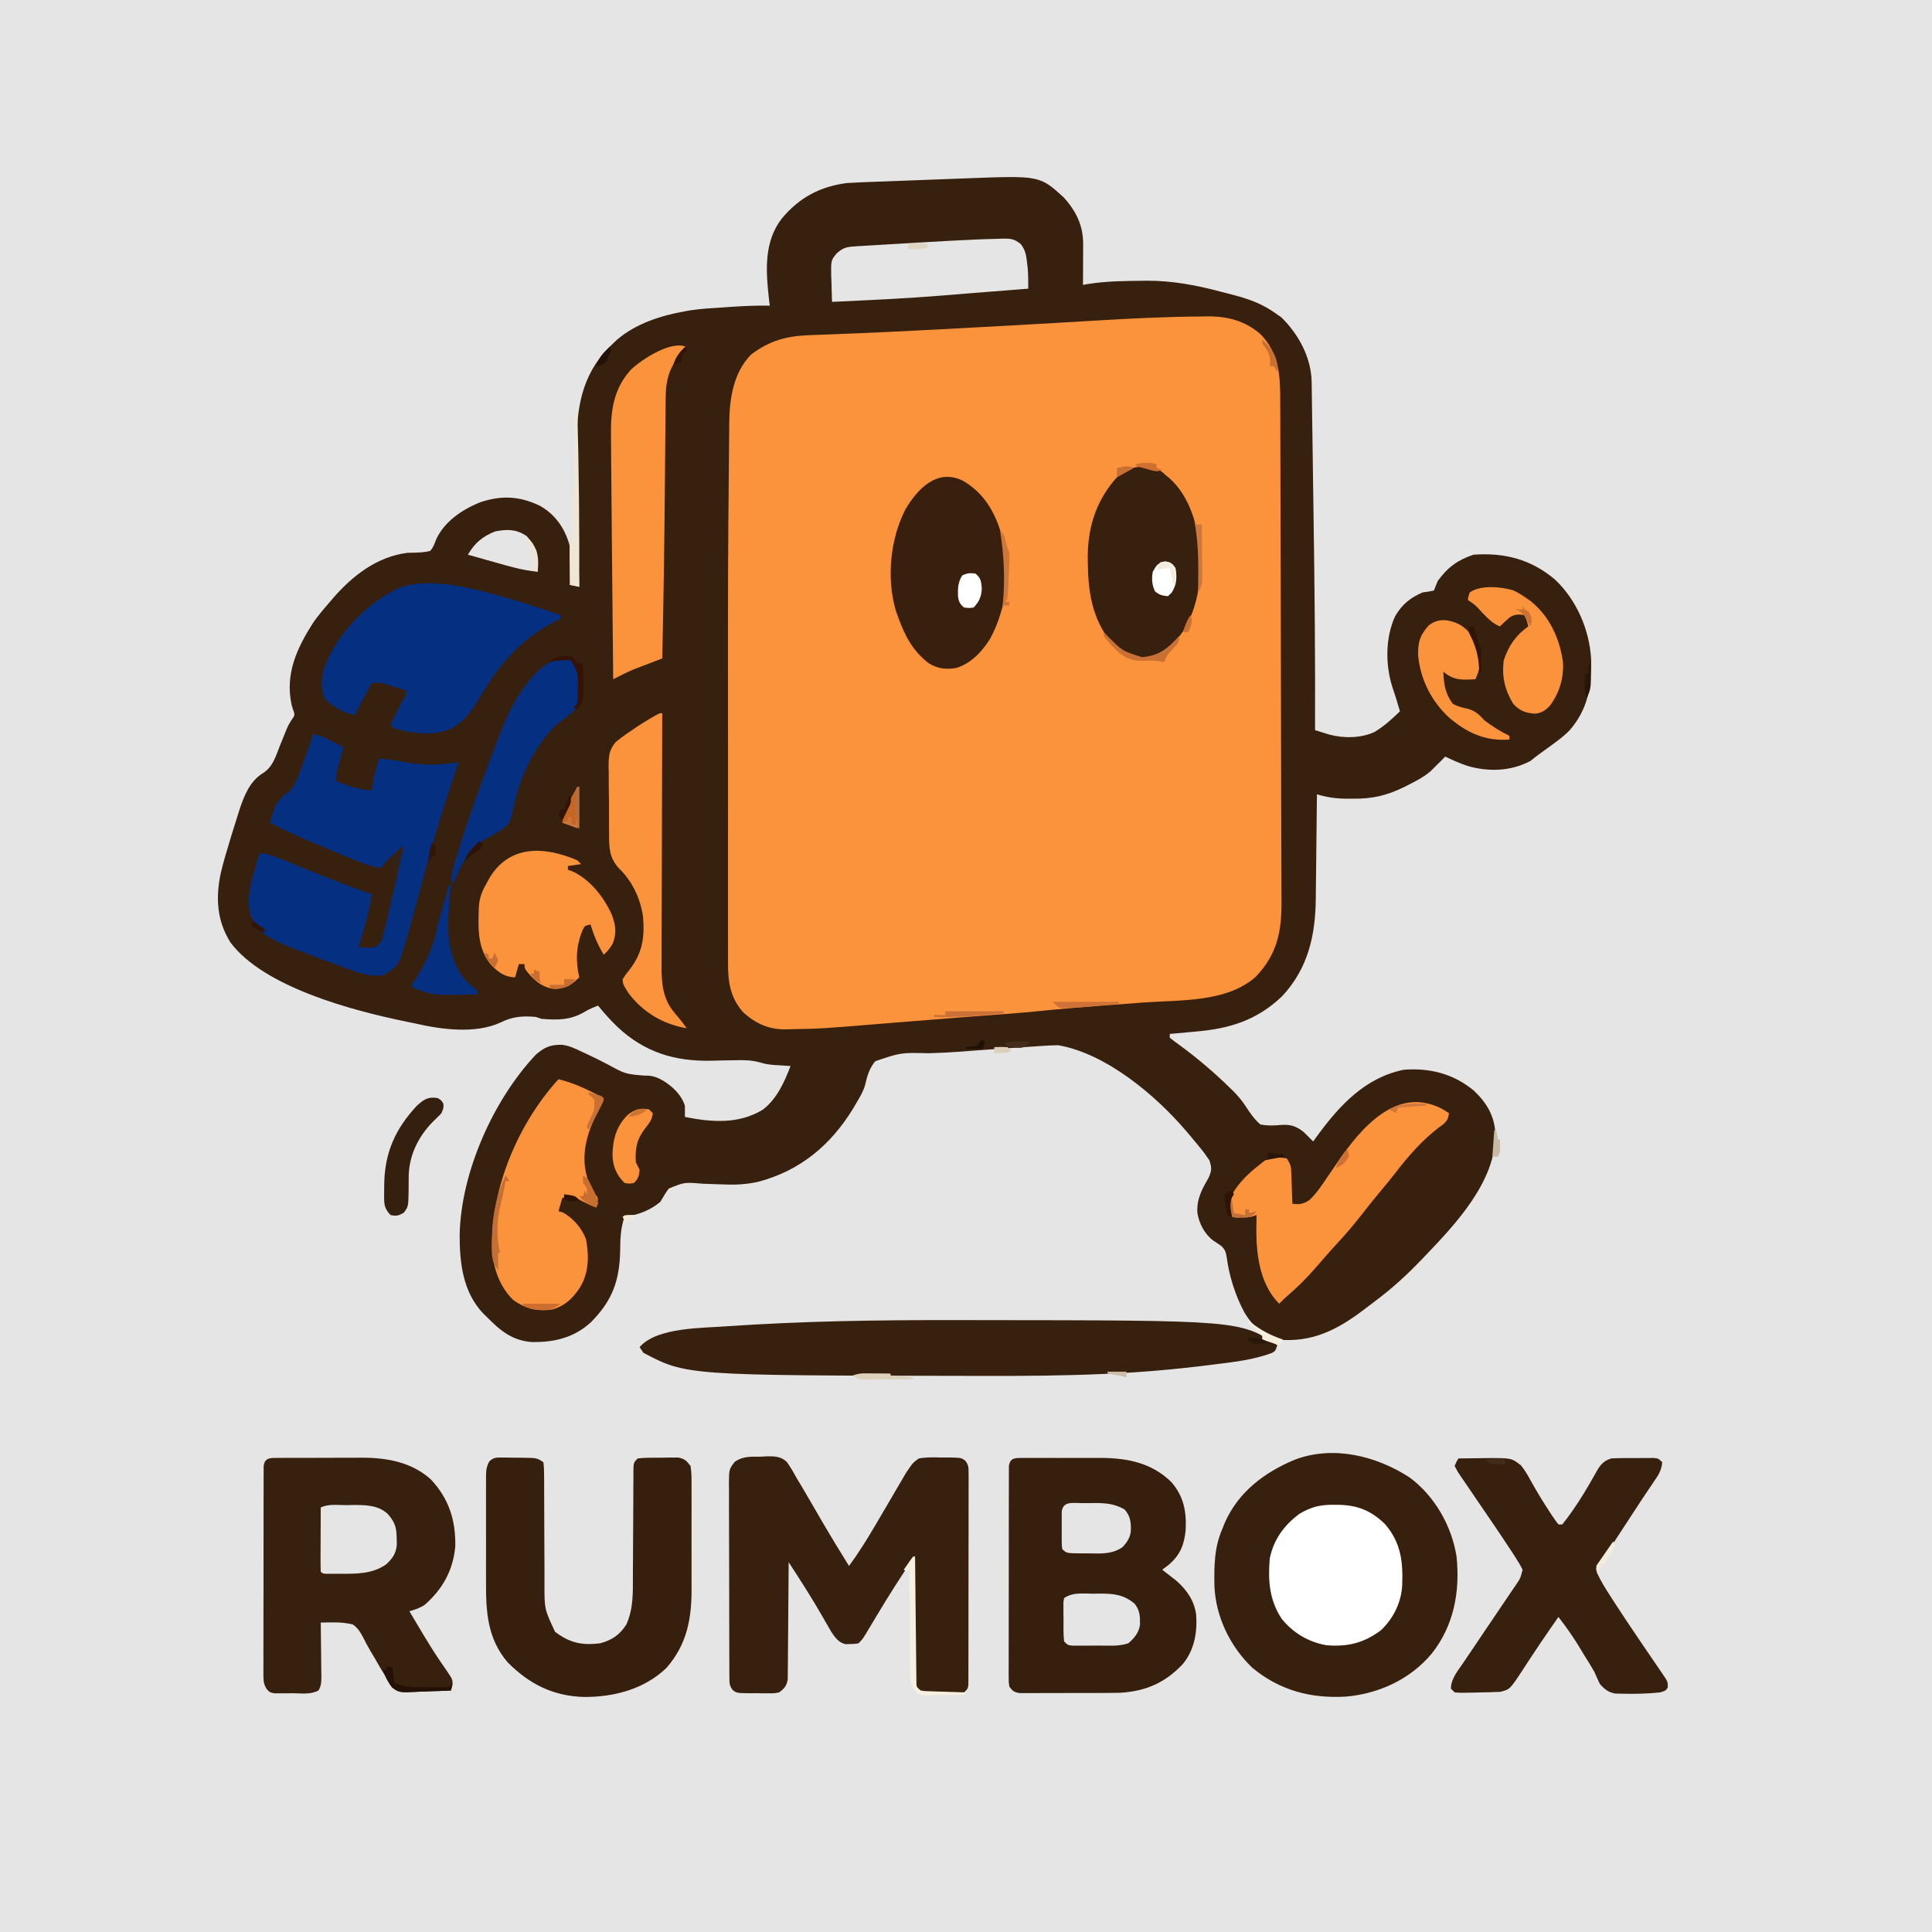 <svg width="1024" height="1024" viewBox="0 0 1024 1024" fill="none" xmlns="http://www.w3.org/2000/svg">
<rect x="0" y="0" width="1024" height="1024" fill="#333333" stroke="none"/>
<g clip-path="url(#clip0_3535_1640)">
<path d="M0 0C337.92 0 675.84 0 1024 0C1024 337.92 1024 675.84 1024 1024C686.08 1024 348.16 1024 0 1024C0 686.08 0 348.16 0 0Z" fill="#E5E5E5"/>
<path d="M563.785 104.628C570.446 111.971 574.143 119.619 574.098 129.515C574.094 130.766 574.091 132.016 574.088 133.304C574.08 134.606 574.071 135.908 574.063 137.25C574.058 138.567 574.054 139.884 574.049 141.242C574.037 144.494 574.021 147.747 574 151C574.914 150.841 575.829 150.683 576.771 150.519C586.357 148.976 596.303 148.907 606 148.812C606.649 148.799 607.299 148.786 607.968 148.773C621.345 148.749 634.398 151.198 647.26 154.666C649.457 155.255 651.66 155.813 653.865 156.371C661.99 158.488 669.093 161.079 676 166C677.052 166.742 678.104 167.485 679.188 168.25C688.261 177.121 695.01 189.557 695.196 202.414C695.214 203.516 695.233 204.617 695.251 205.752C695.267 206.957 695.282 208.162 695.297 209.404C695.317 210.678 695.336 211.953 695.357 213.266C695.411 216.775 695.459 220.284 695.505 223.794C695.556 227.519 695.611 231.244 695.665 234.969C695.757 241.275 695.845 247.581 695.93 253.887C696.016 260.253 696.106 266.619 696.201 272.985C696.763 310.992 697.16 348.987 697 387C698.579 387.494 700.16 387.983 701.742 388.47C702.623 388.743 703.503 389.016 704.41 389.297C712.044 391.367 721.214 391.335 728.438 388C733.504 385.014 737.8 381.088 742 377C740.05 370.37 740.05 370.37 737.875 363.812C734.208 352.025 734.292 337.653 739.516 326.48C743.273 320.202 747.359 316.9 754 314C755.134 313.835 756.269 313.67 757.438 313.5C758.283 313.335 759.129 313.17 760 313C760.689 311.342 761.352 309.673 762 308C767.218 300.737 772.54 296.82 781 294C797.37 292.83 811.408 296.396 824.125 307.125C835.587 317.893 842.546 333.856 843.336 349.578C843.613 363.895 841.643 375.801 832 387C829.819 389.244 827.511 391.135 825 393C824.117 393.66 823.234 394.32 822.324 395C820.411 396.408 818.485 397.8 816.547 399.175C814.712 400.489 812.931 401.879 811.188 403.312C800.705 408.861 788.904 409.184 777.766 405.933C773.71 404.564 769.846 402.87 766 401C765.319 401.701 764.639 402.402 763.938 403.125C762.959 404.084 761.98 405.042 761 406C760.072 406.928 759.144 407.856 758.188 408.812C754.511 411.931 750.409 414.032 746.125 416.187C745.465 416.52 744.806 416.853 744.126 417.196C734.883 421.702 727.21 423.472 716.875 423.312C715.83 423.315 714.784 423.318 713.707 423.322C708.044 423.282 703.459 422.615 698 421C697.992 421.84 697.984 422.68 697.976 423.545C697.897 431.503 697.81 439.461 697.713 447.419C697.663 451.509 697.616 455.599 697.578 459.69C697.541 463.645 697.495 467.6 697.442 471.555C697.424 473.056 697.408 474.557 697.397 476.058C697.238 495.718 693.319 513.39 679.438 528.125C666.145 540.799 651.722 545.214 633.75 546.75C632.407 546.875 631.065 547.001 629.723 547.128C626.483 547.431 623.242 547.722 620 548C620 548.66 620 549.32 620 550C621.659 551.354 623.381 552.631 625.125 553.875C634.731 560.887 643.756 568.611 652.25 576.937C652.992 577.662 652.992 577.662 653.749 578.402C656.306 580.991 658.468 583.583 660.441 586.644C662.748 590.189 664.813 593.172 668 596C672.029 596.74 675.429 596.58 679.5 596.21C684.25 595.924 687.32 597.067 691 600C692.687 601.645 694.357 603.309 696 605C697.16 603.406 697.16 603.406 698.344 601.781C710.092 585.775 723.595 571.158 744 567C757.891 565.912 770.373 569.136 781.125 578C787.999 584.523 792.109 591.359 792.606 600.987C792.84 626.236 771.553 648.753 755 666C754.198 666.843 754.198 666.843 753.379 667.703C745.693 675.742 737.731 683.011 728.806 689.651C726.926 691.055 725.067 692.483 723.207 693.914C708.89 704.814 695.492 711.752 677 710C668.926 707.684 664.003 702.884 659.703 695.89C654.839 686.942 651.497 676.453 650.188 666.375C649.697 663.543 649.367 662.353 647.281 660.343C645.888 659.366 644.474 658.419 643.039 657.503C638.486 654.145 635.612 648.538 634.656 643.011C634.158 635.592 636.944 630.538 640.566 624.296C642.249 620.427 642.352 618.966 641 615C639.444 612.628 637.924 610.541 636.125 608.375C635.384 607.462 635.384 607.462 634.628 606.531C633.103 604.672 631.557 602.832 630 601C629.548 600.465 629.095 599.93 628.629 599.378C612.355 580.351 586.355 558.494 561 554C558.266 554.025 555.622 554.126 552.902 554.328C552.121 554.378 551.339 554.429 550.534 554.482C548.869 554.591 547.205 554.704 545.541 554.821C543.046 554.996 540.551 555.16 538.055 555.32C530.992 555.778 523.931 556.262 516.874 556.8C514.972 556.943 513.07 557.087 511.168 557.23C509.76 557.336 509.76 557.336 508.324 557.445C502.998 557.831 497.687 558.101 492.349 558.238C477.427 557.871 477.427 557.871 463.922 562.473C460.806 566.15 459.633 570.242 458.572 574.872C457.651 578.298 455.941 581.164 454.125 584.187C453.139 585.883 453.139 585.883 452.133 587.613C440.164 607.097 424.052 620.526 401.703 626.421C395.694 627.707 390.029 628.07 383.906 627.781C382.366 627.734 380.826 627.69 379.285 627.648C376.887 627.58 374.493 627.499 372.097 627.375C362.793 626.586 362.793 626.586 354.519 629.918C352.798 632.2 351.405 634.515 350 637C344.304 641.728 338.227 643.834 331 645C328.793 651.242 328.765 657.048 328.688 663.625C328.237 679.222 324.372 689.525 313.211 700.808C304.201 709.057 293.75 711.525 281.719 711.3C271.339 710.461 265.137 705.224 258 698C257.423 697.444 256.845 696.888 256.25 696.316C245.258 684.837 243.588 669.324 243.633 654.241C244.369 621.298 261.426 582.956 284 559C288.544 555.056 291.685 553.66 297.797 553.75C301.702 554.193 304.987 555.813 308.5 557.5C309.275 557.855 310.051 558.21 310.85 558.576C314.751 560.382 318.584 562.285 322.375 564.312C331.557 569.285 331.557 569.285 341.836 570.109C347.606 569.817 352.009 572.769 356.313 576.312C359.459 579.254 361.589 581.855 363 586C363.039 587.999 363.044 590 363 592C377.143 594.808 391.411 595.961 404.25 588.187C411.656 582.609 415.793 573.499 419 565C418.154 564.951 417.309 564.902 416.438 564.851C414.736 564.739 414.736 564.739 413 564.625C411.886 564.555 410.773 564.485 409.625 564.414C406 564 406 564 402.3 562.977C397.985 561.876 394.011 561.806 389.582 561.945C387.981 561.97 386.38 561.995 384.779 562.019C382.302 562.068 379.826 562.124 377.349 562.191C357.761 562.688 341.566 557.798 327.053 544.072C323.458 540.565 320.136 536.919 317 533C314.485 533.944 312.159 534.904 309.852 536.289C302.428 540.743 295.424 540.714 287 540C286.01 539.67 285.02 539.34 284 539C276.931 538.352 271.575 538.798 265.242 541.976C251.788 548.117 233.916 545.633 219.971 542.444C218.033 542.007 216.085 541.616 214.137 541.226C186.628 535.538 139.743 523.166 122.129 499.484C114.887 487.883 114.221 475.725 117.063 462.55C118.495 456.636 120.213 450.815 122 445C122.321 443.937 122.642 442.874 122.973 441.779C123.957 438.552 124.971 435.337 126 432.125C126.461 430.655 126.461 430.655 126.932 429.155C129.447 421.595 132.467 413.93 139.547 409.656C144.619 406.397 146.131 400.906 148.25 395.5C149.086 393.446 149.924 391.394 150.766 389.343C151.304 387.985 151.304 387.985 151.853 386.599C153 384 153 384 154.69 381.373C156.382 378.941 156.382 378.941 155.188 375.687C154.983 375.006 154.778 374.326 154.566 373.625C151.006 357.123 157.33 343.633 166 330C168.489 326.493 171.169 323.235 174 320C174.846 319.01 175.691 318.02 176.563 317C186.976 305.04 199.799 295.058 216 293C217.018 292.981 218.037 292.963 219.086 292.945C222.195 292.877 224.98 292.752 228 292C229.593 290.224 230.163 288.631 230.961 286.39C235.261 276.498 245.009 270.012 254.625 266.187C265.775 262.451 275.394 262.932 286 268C294.087 272.492 299.07 279.543 301.691 288.312C303.145 294.656 305.002 303.996 302 310C303.65 310.33 305.3 310.66 307 311C306.97 309.735 306.939 308.471 306.908 307.168C306.391 285.276 305.891 263.378 305.768 241.48C305.756 239.724 305.739 237.968 305.717 236.212C305.475 216.528 308.346 198.893 322.707 184.171C323.464 183.455 324.22 182.738 325 182C325.664 181.365 326.328 180.731 327.012 180.078C336.953 171.518 350.293 167.25 363 165C363.913 164.835 364.827 164.671 365.768 164.501C371.559 163.602 377.406 163.332 383.25 162.937C384.522 162.846 385.795 162.755 387.105 162.662C394.083 162.183 401.006 161.861 408 162C407.843 160.726 407.685 159.452 407.523 158.14C405.901 143.374 404.848 128.071 414.43 115.757C423.715 104.638 434.731 98.819 449 96.999C451.612 96.836 454.21 96.703 456.824 96.611C457.948 96.567 457.948 96.567 459.094 96.522C461.554 96.426 464.013 96.336 466.473 96.246C468.2 96.18 469.928 96.114 471.656 96.048C475.274 95.91 478.893 95.775 482.512 95.642C487.112 95.473 491.712 95.298 496.312 95.121C499.882 94.984 503.452 94.85 507.022 94.717C508.716 94.654 510.41 94.59 512.103 94.525C551.083 93.038 551.083 93.038 563.785 104.628Z" fill="#38200E"/>
<path d="M637 167.751C638.039 167.73 639.078 167.71 640.148 167.688C650.809 167.635 659.766 170.032 668 177.001C678.387 187.758 678.588 199.852 678.546 213.925C678.555 215.843 678.565 217.761 678.577 219.679C678.605 224.892 678.608 230.106 678.607 235.32C678.611 240.875 678.636 246.43 678.659 251.985C678.7 262.6 678.72 273.215 678.733 283.83C678.749 295.556 678.787 307.281 678.828 319.007C678.902 340.691 678.946 362.375 678.971 384.059C678.985 396.214 679.01 408.37 679.052 420.525C679.08 428.868 679.103 437.212 679.12 445.555C679.13 450.387 679.143 455.219 679.165 460.051C679.185 464.489 679.196 468.927 679.2 473.365C679.203 474.972 679.209 476.579 679.219 478.186C679.315 493.959 676.789 505.977 665.562 517.739C650.085 531.4 625.585 529.948 606.143 531.346C600.373 531.764 594.604 532.204 588.836 532.641C586.721 532.801 584.606 532.959 582.49 533.118C571.48 533.947 560.487 534.895 549.502 536.013C540.886 536.877 532.261 537.512 523.625 538.139C514.309 538.819 504.997 539.556 495.687 540.309C490.666 540.714 485.644 541.113 480.623 541.512C476.349 541.852 472.076 542.196 467.803 542.547C434.958 545.244 434.958 545.244 419.191 545.493C418.185 545.524 417.178 545.555 416.141 545.587C407.389 545.597 400.633 542.564 394.125 536.751C387.402 529.504 385.847 520.987 385.873 511.44C385.871 510.566 385.87 509.693 385.868 508.792C385.864 505.854 385.867 502.916 385.871 499.978C385.869 497.871 385.867 495.764 385.865 493.657C385.861 487.902 385.862 482.147 385.866 476.392C385.868 470.291 385.866 464.191 385.864 458.09C385.862 447.763 385.865 437.436 385.87 427.109C385.874 416.673 385.875 406.237 385.87 395.801C385.825 297.47 385.825 297.47 386.272 251.541C386.305 248.135 386.332 244.729 386.353 241.322C386.378 237.431 386.417 233.54 386.468 229.648C386.492 227.612 386.502 225.576 386.511 223.539C386.711 210.897 388.822 197.427 398 188.001C408.076 180.316 417.237 178.013 429.766 177.606C431.585 177.54 433.404 177.473 435.224 177.405C436.199 177.371 437.173 177.336 438.178 177.3C461.236 176.464 484.273 175.304 507.312 174.063C508.116 174.02 508.92 173.977 509.748 173.933C526.651 173.024 543.554 172.094 560.453 171.11C561.633 171.042 562.813 170.973 564.028 170.902C569.365 170.591 574.702 170.275 580.038 169.952C598.999 168.817 618.002 167.851 637 167.751Z" fill="#FB923C"/>
<path d="M747 783C760.294 792.742 769.455 808.747 772 825C773.914 843.567 770.618 861.679 758.77 876.542C747.464 890.011 731.013 897.645 713.575 899.218C694.963 900.365 678.343 896.053 663.75 883.937C651.977 872.701 644.323 856.838 643.664 840.547C643.495 829.676 643.569 820.083 648 810C648.601 808.503 648.601 808.503 649.215 806.976C656.423 790.721 670.077 780.463 686.103 773.723C706.49 765.951 729.277 771.55 747 783Z" fill="#38200E"/>
<path d="M542.209 772.742C543.298 772.735 544.386 772.729 545.508 772.723C546.691 772.727 547.875 772.731 549.094 772.735C550.918 772.732 550.918 772.732 552.78 772.729C555.362 772.728 557.945 772.731 560.527 772.74C564.456 772.75 568.384 772.74 572.312 772.727C574.823 772.728 577.333 772.731 579.844 772.735C581.594 772.729 581.594 772.729 583.38 772.723C597.635 772.803 610.276 775.267 620.793 785.469C627.471 793.128 628.944 801.271 628.41 811.188C627.579 818.913 625.586 823.921 619.75 829.126C618.515 830.103 617.27 831.069 616 832.001C616.675 832.52 617.351 833.04 618.047 833.575C618.939 834.272 619.831 834.97 620.75 835.688C621.632 836.373 622.513 837.057 623.422 837.762C629.005 842.609 633.112 848.537 634 856.001C634.66 865.406 632.928 874.858 626.723 882.192C617.457 891.919 607.314 896.359 593.848 897.197C590.305 897.28 586.767 897.304 583.223 897.301C581.934 897.306 580.646 897.31 579.319 897.314C576.613 897.322 573.908 897.322 571.203 897.316C567.737 897.31 564.272 897.327 560.806 897.351C557.487 897.369 554.167 897.365 550.848 897.364C548.982 897.378 548.982 897.378 547.079 897.392C545.356 897.382 545.356 897.382 543.598 897.373C542.587 897.373 541.575 897.374 540.533 897.375C537.514 896.929 536.831 896.389 535 894.001C534.625 891.779 534.625 891.779 534.626 889.136C534.619 888.133 534.612 887.131 534.604 886.098C534.612 884.999 534.62 883.9 534.628 882.768C534.624 881.61 534.62 880.452 534.617 879.259C534.608 875.421 534.622 871.584 534.637 867.747C534.637 865.088 534.637 862.429 534.635 859.77C534.634 854.194 534.645 848.618 534.664 843.042C534.685 836.591 534.688 830.139 534.682 823.688C534.677 817.486 534.682 811.285 534.693 805.083C534.697 802.442 534.698 799.8 534.697 797.159C534.696 793.474 534.709 789.789 534.725 786.104C534.723 785.003 534.72 783.902 534.718 782.768C534.725 781.768 534.732 780.769 534.739 779.739C534.742 778.431 534.742 778.431 534.745 777.097C535.307 772.471 538.299 772.748 542.209 772.742Z" fill="#371F0E"/>
<path d="M403.375 772.062C404.899 771.97 404.899 771.97 406.453 771.876C410.699 771.835 413.755 771.876 416.996 774.8C418.896 777.44 420.448 780.14 422 782.999C422.989 784.65 423.979 786.3 424.973 787.947C426.397 790.324 427.782 792.723 429.167 795.124C431.012 798.321 432.872 801.509 434.73 804.699C435.096 805.326 435.461 805.953 435.837 806.6C440.431 814.477 445.196 822.249 450 829.999C455.033 823.082 459.538 815.944 463.853 808.56C464.897 806.775 465.946 804.993 466.997 803.212C469.967 798.177 472.923 793.134 475.863 788.081C476.638 786.762 477.413 785.443 478.187 784.124C478.82 783.034 479.453 781.943 480.105 780.82C483.826 775.282 483.826 775.282 487 772.999C490.892 772.321 494.685 772.392 498.625 772.499C500.199 772.495 500.199 772.495 501.805 772.492C509.455 772.59 509.455 772.59 511.625 774.222C513.431 776.557 513.375 777.928 513.374 780.864C513.381 781.867 513.388 782.869 513.395 783.902C513.388 785.001 513.38 786.1 513.372 787.232C513.376 788.39 513.38 789.548 513.383 790.741C513.391 794.578 513.378 798.416 513.363 802.253C513.363 804.912 513.363 807.571 513.365 810.23C513.366 815.806 513.355 821.382 513.336 826.958C513.315 833.409 513.311 839.86 513.318 846.312C513.323 852.513 513.318 858.715 513.306 864.917C513.303 867.558 513.301 870.2 513.303 872.841C513.303 876.526 513.291 880.211 513.275 883.896C513.277 884.997 513.28 886.098 513.282 887.232C513.275 888.232 513.268 889.231 513.261 890.261C513.258 891.569 513.258 891.569 513.254 892.903C513 894.999 513 894.999 511 896.999C507.206 897.454 503.38 897.323 499.562 897.312C498.5 897.328 497.437 897.344 496.342 897.361C494.813 897.362 494.813 897.362 493.254 897.363C492.319 897.366 491.384 897.369 490.42 897.372C488 896.999 488 896.999 486.376 895.887C484.341 893.095 484.599 890.846 484.568 887.417C484.552 886.421 484.552 886.421 484.537 885.405C484.506 883.214 484.497 881.023 484.488 878.831C484.471 877.311 484.453 875.791 484.434 874.271C484.386 870.271 484.356 866.271 484.33 862.271C484.301 858.189 484.254 854.107 484.209 850.025C484.123 842.016 484.055 834.008 484 825.999C477.375 835.774 471.056 845.676 465 855.812C463.877 857.689 462.753 859.565 461.625 861.439C460.624 863.105 459.626 864.772 458.629 866.44C457 868.999 457 868.999 455 870.999C452.976 871.335 452.976 871.335 450.625 871.374C449.854 871.403 449.083 871.431 448.289 871.46C444.5 870.697 442.612 867.915 440.527 864.795C440.073 864.003 439.62 863.21 439.152 862.394C438.366 861.039 438.366 861.039 437.564 859.658C437.027 858.718 436.491 857.779 435.937 856.812C430.297 846.979 424.206 837.481 418 827.999C417.996 828.805 417.993 829.61 417.989 830.44C417.951 838.033 417.894 845.625 417.816 853.217C417.777 857.12 417.744 861.023 417.729 864.927C417.714 868.694 417.679 872.461 417.632 876.228C417.617 877.665 417.609 879.102 417.608 880.539C417.606 882.552 417.576 884.565 417.546 886.578C417.537 887.724 417.528 888.87 417.519 890.051C416.89 893.626 415.847 894.814 413 896.999C410.482 897.501 410.482 897.501 407.684 897.495C406.672 897.496 405.661 897.497 404.619 897.497C403.569 897.477 402.519 897.457 401.437 897.437C400.384 897.444 399.33 897.451 398.244 897.458C390.522 897.394 390.522 897.394 388.375 895.77C386.591 893.474 386.618 892.159 386.605 889.268C386.594 888.295 386.583 887.323 386.571 886.32C386.574 885.254 386.577 884.188 386.58 883.09C386.572 881.966 386.563 880.842 386.554 879.684C386.531 875.958 386.53 872.233 386.531 868.507C386.524 865.923 386.516 863.338 386.508 860.754C386.495 855.331 386.493 849.909 386.499 844.487C386.506 838.223 386.483 831.96 386.446 825.696C386.411 819.667 386.405 813.639 386.409 807.61C386.407 805.046 386.397 802.483 386.38 799.919C386.357 796.335 386.367 792.752 386.385 789.168C386.371 788.106 386.358 787.044 386.344 785.95C386.427 778.759 386.427 778.759 389.378 774.847C393.836 771.706 398.073 772.079 403.375 772.062Z" fill="#38200E"/>
<path d="M147.636 772.726C149.41 772.712 149.41 772.712 151.219 772.697C152.506 772.698 153.792 772.699 155.117 772.7C156.453 772.696 157.789 772.692 159.125 772.687C161.935 772.679 164.744 772.68 167.554 772.685C171.122 772.691 174.69 772.674 178.258 772.651C181.024 772.636 183.79 772.635 186.556 772.638C188.501 772.637 190.446 772.624 192.391 772.609C205.504 772.677 218.223 775.073 228.289 784.04C237.91 794.237 241.571 805.768 241.312 819.594C240.139 832.381 234.624 842.22 225.125 850.59C222.54 852.306 219.964 853.129 217 854.001C218.765 856.983 220.538 859.961 222.312 862.938C223.114 864.287 223.114 864.287 223.932 865.663C226.622 870.156 229.357 874.594 232.281 878.938C232.791 879.699 233.301 880.459 233.827 881.243C234.8 882.681 235.785 884.11 236.784 885.53C240.083 890.412 240.083 890.412 239.618 893.72C239.414 894.472 239.21 895.225 239 896.001C234.98 896.199 230.963 896.344 226.939 896.44C225.573 896.48 224.208 896.535 222.843 896.604C211.599 897.162 211.599 897.162 207.905 894.479C206.307 892.399 205.154 890.353 204 888.001C203.163 886.614 202.321 885.231 201.473 883.852C200.667 882.444 199.864 881.035 199.062 879.626C198.181 878.138 197.298 876.651 196.414 875.165C194.961 872.704 193.652 870.286 192.398 867.712C190.801 864.748 189.735 862.985 187 861.001C181.408 859.58 175.72 859.876 170 860.001C170.016 861.015 170.031 862.029 170.048 863.074C170.102 866.837 170.136 870.599 170.165 874.362C170.18 875.991 170.2 877.619 170.226 879.248C170.263 881.589 170.28 883.929 170.293 886.27C170.308 886.998 170.324 887.727 170.34 888.477C170.341 891.331 170.316 893.476 168.822 895.957C164.749 898.291 159.56 897.467 155 897.438C153.894 897.458 152.788 897.478 151.648 897.499C150.059 897.498 150.059 897.498 148.437 897.497C147.467 897.499 146.496 897.5 145.496 897.502C143 897.001 143 897.001 141.367 895.278C139.77 892.618 139.625 891.136 139.626 888.053C139.619 887.058 139.612 886.062 139.604 885.037C139.612 883.951 139.62 882.865 139.628 881.746C139.624 880.598 139.62 879.45 139.617 878.266C139.608 874.467 139.622 870.667 139.637 866.868C139.637 864.233 139.637 861.598 139.635 858.963C139.634 853.439 139.645 847.917 139.664 842.394C139.685 836.004 139.688 829.615 139.682 823.226C139.677 817.081 139.682 810.937 139.693 804.792C139.697 802.176 139.698 799.559 139.697 796.943C139.696 793.294 139.709 789.645 139.725 785.996C139.723 784.906 139.72 783.816 139.718 782.693C139.728 781.209 139.728 781.209 139.739 779.694C139.741 778.831 139.743 777.968 139.745 777.078C140.332 772.293 143.638 772.744 147.636 772.726Z" fill="#38200E"/>
<path d="M266.437 772.539C267.497 772.542 268.557 772.546 269.648 772.55C270.754 772.575 271.86 772.599 273 772.625C274.106 772.626 275.212 772.627 276.351 772.628C284.578 772.718 284.578 772.718 288 775C288.301 777.46 288.406 779.673 288.385 782.136C288.39 782.871 288.395 783.607 288.401 784.364C288.411 785.965 288.414 787.565 288.411 789.165C288.406 791.706 288.42 794.245 288.439 796.786C288.476 802.19 288.489 807.595 288.5 813C288.512 819.237 288.534 825.474 288.58 831.711C288.593 834.2 288.589 836.689 288.584 839.178C288.536 852.807 288.536 852.807 294.187 864.875C301.902 870.703 308.237 872.171 318 871C324.309 869.35 328.431 866.563 332 861C335.85 852.356 335.441 843.619 335.441 834.347C335.453 832.638 335.466 830.93 335.481 829.221C335.517 824.749 335.538 820.276 335.553 815.804C335.578 808.621 335.617 801.439 335.675 794.257C335.691 791.75 335.695 789.242 335.698 786.735C335.708 785.207 335.718 783.68 335.729 782.152C335.726 781.453 335.724 780.755 335.721 780.035C335.772 775.227 335.772 775.227 338 773C341.938 772.516 345.91 772.629 349.875 772.625C350.977 772.6 352.079 772.576 353.215 772.55C354.276 772.546 355.337 772.543 356.43 772.539C357.401 772.53 358.373 772.522 359.374 772.514C362.872 773.161 363.848 774.178 366 777C366.395 779.697 366.548 781.987 366.517 784.683C366.524 785.453 366.531 786.222 366.539 787.015C366.556 789.561 366.545 792.106 366.531 794.652C366.534 796.431 366.538 798.21 366.543 799.989C366.549 803.724 366.54 807.459 366.521 811.194C366.499 815.948 366.512 820.702 366.536 825.456C366.55 829.136 366.545 832.815 366.535 836.495C366.533 838.246 366.536 839.996 366.545 841.746C366.612 857.812 364.202 871.453 353.262 883.992C341.501 895.325 325.415 899.503 309.561 899.424C293.09 898.963 280.498 892.596 269 881C258.34 868.416 257.537 854.363 257.601 838.566C257.599 836.798 257.597 835.029 257.593 833.261C257.588 829.577 257.595 825.894 257.609 822.21C257.626 817.49 257.616 812.77 257.598 808.05C257.587 804.409 257.591 800.767 257.598 797.125C257.6 795.384 257.598 793.643 257.591 791.902C257.583 789.475 257.595 787.049 257.612 784.623C257.606 783.906 257.6 783.19 257.593 782.452C257.633 779.366 257.849 777.27 259.368 774.553C261.692 772.341 263.269 772.512 266.437 772.539Z" fill="#371F0E"/>
<path d="M505.758 699.682C509.565 699.687 513.372 699.69 517.18 699.692C657.215 699.81 657.215 699.81 677 713C676 716 676 716 674.199 717.062C664.717 720.601 654.981 721.774 645 723C643.739 723.16 642.478 723.32 641.179 723.485C623.344 725.728 605.521 727.318 587.562 728.105C586.16 728.168 586.16 728.168 584.729 728.233C563.792 729.157 542.87 729.317 521.915 729.257C518.938 729.25 515.962 729.245 512.986 729.241C363.844 729.023 363.844 729.023 341 717C340.34 716.01 339.68 715.02 339 714C348.246 703.329 372.501 703.983 385.562 702.937C425.575 700.184 465.665 699.622 505.758 699.682Z" fill="#37200E"/>
<path d="M773 773.001C776.854 772.942 780.708 772.907 784.562 772.876C785.649 772.859 786.735 772.842 787.854 772.825C801.117 772.744 801.117 772.744 806.211 776.731C808.358 779.455 809.971 782.263 811.625 785.313C814.673 790.807 817.915 796.131 821.375 801.376C821.804 802.036 822.233 802.697 822.674 803.377C823.728 804.956 824.857 806.484 826 808.001C826.66 808.001 827.32 808.001 828 808.001C829.602 806.057 831.058 804.122 832.5 802.063C832.937 801.447 833.374 800.831 833.824 800.197C837.777 794.524 841.288 788.618 844.688 782.601C845.078 781.914 845.469 781.228 845.871 780.52C846.38 779.609 846.38 779.609 846.9 778.68C848.935 775.573 850.438 774.188 854 773.001C858.184 772.767 862.373 772.816 866.562 772.813C867.725 772.801 868.887 772.789 870.084 772.776C871.746 772.773 871.746 772.773 873.441 772.77C874.968 772.764 874.968 772.764 876.526 772.758C879 773.001 879 773.001 881 775.001C880.686 779.057 879.18 781.593 876.875 784.876C872.651 791.022 868.562 797.246 864.5 803.501C849.63 826.337 849.63 826.337 847.172 828.927C845.712 831.002 845.712 831.002 846.453 833.669C848.529 838.14 851.069 842.182 853.75 846.313C854.341 847.237 854.932 848.161 855.541 849.114C859.558 855.352 863.686 861.508 867.855 867.645C868.87 869.144 869.884 870.643 870.897 872.142C872.908 875.115 874.936 878.075 876.974 881.029C877.909 882.407 878.843 883.786 879.777 885.165C880.219 885.796 880.661 886.428 881.117 887.078C884.012 891.395 884.012 891.395 883.951 894.365C883 896.001 883 896.001 880 897.001C873.159 897.733 866.269 897.86 859.395 897.696C858.29 897.67 857.185 897.645 856.046 897.618C852.246 896.848 850.631 895.425 848 892.626C846.941 890.445 845.949 888.232 845 886.001C843.249 882.949 841.366 879.983 839.5 877.001C838.566 875.452 837.632 873.902 836.699 872.352C833.432 867.006 829.819 861.969 826 857.001C824.415 859.291 822.832 861.583 821.25 863.876C820.761 864.584 820.271 865.293 819.767 866.023C817.062 869.955 814.392 873.905 811.773 877.895C811.247 878.695 810.721 879.495 810.179 880.32C809.164 881.867 808.154 883.417 807.149 884.971C800.278 895.434 800.278 895.434 795.16 896.708C793.627 896.76 793.627 896.76 792.062 896.813C790.933 896.857 789.804 896.901 788.641 896.946C787.439 896.964 786.238 896.982 785 897.001C783.716 897.039 782.432 897.078 781.109 897.118C774.02 897.249 774.02 897.249 771 897.001C770.34 896.341 769.68 895.681 769 895.001C769.089 889.748 772.588 885.681 775.434 881.509C775.986 880.686 776.538 879.863 777.106 879.015C778.876 876.38 780.656 873.753 782.438 871.126C783.602 869.397 784.765 867.668 785.928 865.938C790.285 859.462 794.643 852.986 799.043 846.539C799.957 845.19 800.871 843.842 801.785 842.493C802.201 841.889 802.618 841.284 803.047 840.661C805.817 836.642 805.817 836.642 807 832.001C805.901 829.723 804.764 827.784 803.375 825.688C802.951 825.029 802.528 824.37 802.091 823.69C795.581 813.662 788.791 803.809 782.048 793.936C780.77 792.058 779.498 790.177 778.228 788.294C776.897 786.326 775.553 784.367 774.182 782.427C772.738 780.313 772.738 780.313 771 777.001C771.891 774.794 771.891 774.794 773 773.001Z" fill="#38200E"/>
<path d="M166 389C169.754 389.72 172.861 391.331 176.25 393.062C177.328 393.61 178.405 394.158 179.516 394.723C180.336 395.144 181.155 395.566 182 396C181.567 397.572 181.567 397.572 181.125 399.176C180.75 400.555 180.375 401.934 180 403.312C179.714 404.348 179.714 404.348 179.422 405.404C178.623 408.358 178 410.926 178 414C184.361 416.514 190.16 418.484 197 419C197.182 417.913 197.182 417.913 197.367 416.805C198.249 411.715 199.164 406.851 201 402C205.788 402.471 210.418 403.068 215.125 404.062C224.349 405.803 233.764 405.48 243 404C242.602 405.192 242.203 406.385 241.793 407.613C241.195 409.409 240.598 411.204 240 413C239.652 414.045 239.303 415.089 238.944 416.166C232.995 434.069 227.743 452.012 222.981 470.273C221.312 476.614 219.579 482.935 217.813 489.25C217.504 490.386 217.195 491.522 216.877 492.692C211.419 512.048 211.419 512.048 203 517C196.72 517.505 191.925 516.351 186.063 514.188C185.214 513.881 184.365 513.574 183.49 513.257C139.52 496.991 139.52 496.991 133.125 486C130.538 478.224 132.257 470.721 134.438 463.062C134.668 462.214 134.898 461.365 135.135 460.49C136.814 454.372 136.814 454.372 138 452C142.415 452.69 146.367 454.227 150.477 455.914C151.196 456.205 151.915 456.496 152.657 456.795C154.19 457.415 155.723 458.037 157.255 458.661C161.206 460.268 165.163 461.862 169.121 463.453C169.894 463.764 170.667 464.075 171.463 464.395C179.908 467.782 188.426 470.955 197 474C195.609 483.616 192.845 492.738 190 502C191.437 502.081 192.874 502.139 194.313 502.188C195.113 502.222 195.914 502.257 196.738 502.293C199.591 501.923 200.201 501.202 202 499C202.857 496.853 202.857 496.853 203.395 494.406C203.625 493.47 203.856 492.535 204.093 491.57C204.331 490.557 204.568 489.544 204.813 488.5C205.065 487.456 205.318 486.412 205.579 485.336C208.554 472.93 211.292 460.467 214 448C212.716 449.103 211.436 450.209 210.156 451.316C209.443 451.932 208.729 452.548 207.994 453.182C205.71 455.264 203.817 457.502 202 460C196.518 459.38 191.905 457.511 186.867 455.395C185.994 455.033 185.121 454.671 184.222 454.299C182.376 453.532 180.532 452.763 178.69 451.991C175.908 450.826 173.123 449.673 170.336 448.521C161.048 444.663 151.893 440.715 143 436C146.094 425.559 146.094 425.559 150.852 421.852C155.983 417.602 157.721 412.604 159.875 406.438C160.251 405.422 160.628 404.407 161.016 403.361C162.768 398.605 164.434 393.821 166 389Z" fill="#052F81"/>
<path d="M254 313.001C254.822 313.205 255.644 313.409 256.491 313.619C270.212 317.088 283.632 321.366 297 326.001C297 326.661 297 327.321 297 328.001C296.212 328.379 295.425 328.756 294.613 329.145C276.316 338.392 264.634 351.982 254.312 369.438C250.648 375.619 247.309 381.2 241 385.001C240.425 385.352 239.85 385.702 239.258 386.063C230.383 390.33 218.127 388.785 209 386.001C208.01 385.011 208.01 385.011 207 384.001C207.956 382.062 208.915 380.125 209.875 378.188C210.409 377.109 210.942 376.031 211.492 374.919C213 372.001 213 372.001 215 369.001C215 368.011 215 367.021 215 366.001C212.94 365.325 210.877 364.661 208.812 364.001C207.664 363.63 206.515 363.258 205.332 362.876C201.768 361.789 201.768 361.789 197 362.001C194.03 367.611 191.06 373.221 188 379.001C181.553 377.712 177.46 375.092 172.5 370.876C169.767 365.639 170.223 360.127 171.625 354.485C178.136 336.464 193.65 320.331 210.641 311.946C223.557 306.771 240.96 309.75 254 313.001Z" fill="#052F81"/>
<path d="M510.125 254.687C521.491 261.112 527.54 271.583 531 283.999C535.63 302.468 533.812 321.811 524.75 338.624C520.397 345.468 514.861 351.444 507 353.999C501.506 354.945 497.095 354.513 492.313 351.562C483.781 345.107 479.568 336.902 476 326.999C475.646 326.034 475.291 325.068 474.926 324.074C469.753 306.898 471.75 285.823 479.875 269.999C486.311 259.116 496.567 248.233 510.125 254.687Z" fill="#39200E"/>
<path d="M612 248C615.375 249.562 615.375 249.562 618 252C618.548 252.439 619.096 252.879 619.66 253.332C630.758 262.966 635.271 279.718 636.273 293.855C636.806 310.054 633.905 327.986 622.562 340.312C621.451 341.544 621.451 341.544 620.316 342.8C615.788 347.099 611.839 348.727 605.75 349.312C598.638 348.719 593.454 345.262 588.66 340.086C578.712 327.585 576.666 313.216 576.562 297.75C576.552 296.673 576.542 295.597 576.532 294.488C576.709 278.188 581.638 264 592.773 252.105C598.48 246.964 604.617 246.888 612 248Z" fill="#38200E"/>
<path d="M296 572C304.656 574.094 312.172 577.883 320 582C319.768 582.503 319.536 583.007 319.297 583.525C318.233 585.847 317.179 588.173 316.125 590.5C315.76 591.291 315.395 592.083 315.02 592.898C310.139 603.725 307.79 614.455 311.813 626C312.872 628.728 313.863 630.823 315.656 633.141C317 635 317 635 316.688 637.75C316.461 638.493 316.234 639.235 316 640C312.846 638.817 309.948 637.426 307 635.812C304.184 634.367 303.25 633.979 300 634.25C299.34 634.498 298.68 634.745 298 635C297.34 637.31 296.68 639.62 296 642C296.681 642.165 297.361 642.33 298.063 642.5C303.502 645.277 308.439 650.987 310.563 656.762C312.331 665.81 312.124 675.155 307 683C303.389 688.352 299.282 692.156 293 694C285.053 695.263 278.525 693.713 272 689C264.341 681.572 260.958 670.779 260.758 660.331C260.639 628.654 274.815 595.358 296 572Z" fill="#FB923C"/>
<path d="M364 184.001C363.53 184.509 363.059 185.017 362.574 185.54C355.111 193.791 352.871 200.209 352.811 211.265C352.802 212.088 352.794 212.912 352.785 213.76C352.759 216.497 352.739 219.233 352.719 221.97C352.701 223.905 352.683 225.841 352.664 227.777C352.625 231.888 352.588 235.999 352.554 240.11C352.465 250.723 352.359 261.337 352.254 271.95C352.244 272.996 352.233 274.041 352.223 275.119C352.048 292.852 351.796 310.583 351.438 328.313C351.404 329.968 351.404 329.968 351.37 331.657C351.253 337.438 351.13 343.22 351 349.001C349.793 349.46 348.587 349.919 347.344 350.392C345.729 351.011 344.115 351.631 342.5 352.251C341.313 352.701 341.313 352.701 340.102 353.161C339.315 353.464 338.529 353.767 337.719 354.079C337.007 354.351 336.294 354.624 335.561 354.904C331.961 356.446 328.488 358.223 325 360.001C324.868 346.507 324.737 333.012 324.609 319.518C324.549 313.248 324.489 306.978 324.427 300.708C324.288 286.555 324.16 272.402 324.05 258.249C324.019 254.287 323.985 250.325 323.946 246.363C323.907 242.292 323.878 238.221 323.857 234.15C323.848 232.74 323.836 231.33 323.82 229.92C323.679 216.978 325.491 205.634 334.563 195.751C340.253 190.457 356.045 180.023 364 184.001Z" fill="#FB923C"/>
<path d="M763.875 587.499C765.267 588.304 766.649 589.127 768 589.999C767.651 592.822 767.151 593.859 765.031 595.823C764.196 596.438 763.361 597.053 762.5 597.687C753.554 604.603 746.611 612.55 739.754 621.456C737.248 624.705 734.644 627.861 732 630.999C728.397 635.28 724.925 639.639 721.5 644.062C717.31 649.455 712.914 654.539 708.27 659.55C706.286 661.69 704.35 663.858 702.438 666.062C701.887 666.692 701.337 667.322 700.77 667.972C699.473 669.457 698.179 670.944 696.887 672.433C692.5 677.411 687.982 681.984 682.945 686.308C681.218 687.809 679.595 689.359 678 690.999C668.109 681.108 665.975 666.188 665.87 652.749C665.877 649.831 665.927 646.916 666 643.999C664.515 644.494 664.515 644.494 663 644.999C661.316 645.141 659.627 645.219 657.938 645.249C657.06 645.275 656.182 645.301 655.277 645.327C654.526 645.219 653.774 645.111 653 644.999C650.948 641.921 650.563 640.732 651.207 637.155C654.236 628.919 661.158 622.22 668 616.999C668.804 616.36 669.609 615.72 670.438 615.062C674.16 613.518 678.032 613.204 682 613.999C684.123 617.183 684.28 618.204 684.414 621.886C684.472 623.292 684.472 623.292 684.531 624.728C684.562 625.704 684.593 626.68 684.625 627.687C684.683 629.169 684.683 629.169 684.742 630.681C684.836 633.12 684.922 635.559 685 637.999C688.878 638.461 690.626 638.241 693.949 636.097C697.92 632.421 700.807 627.901 703.813 623.437C705.049 621.637 706.288 619.839 707.527 618.042C708.123 617.175 708.718 616.308 709.332 615.415C721.344 598.023 740.081 575.534 763.875 587.499Z" fill="#FB923C"/>
<path d="M707.312 797.562C708.154 797.571 708.996 797.58 709.863 797.589C719.869 797.868 726.637 800.73 733.953 807.644C742.694 817.702 743.7 828.005 743.175 840.769C742.467 849.801 738.496 857.751 732 864C723.009 870.819 714.164 872.982 703 872C693.467 870.301 685.34 865.503 679.281 857.929C672.745 848.085 672.014 837.496 673 826C675.11 815.869 680.567 808.407 688.777 802.324C695.107 798.553 700.021 797.469 707.312 797.562Z" fill="white"/>
<path d="M306 456C306.66 456.66 307.32 457.32 308 458C305.69 458.33 303.38 458.66 301 459C301 459.66 301 460.32 301 461C301.723 461.245 302.446 461.489 303.191 461.742C312.689 465.995 320.295 475.684 324.375 485.062C326.386 490.556 326.924 494.712 324.688 500.25C323.271 502.558 322.041 504.25 320 506C316.811 500.831 314.74 495.812 313 490C309.932 490.669 309.932 490.669 308.832 492.863C305.338 501.256 305.016 509.145 307 518C302.988 522.012 300.035 523.873 294.301 524.191C288.395 523.7 284.357 520.692 280.5 516.375C278 513.329 278 513.329 278 511C277.01 511 276.02 511 275 511C274.34 513.31 273.68 515.62 273 518C267.542 517.863 264.673 515.608 260.832 512.039C252.767 503.063 253.394 491.683 253.821 480.332C254.181 475.645 255.615 471.995 258 468C258.413 467.226 258.825 466.453 259.25 465.656C269.934 447.445 288.825 448.581 306 456Z" fill="#FB923C"/>
<path d="M351 378C350.996 379.108 350.996 379.108 350.992 380.239C350.925 398.243 350.876 416.247 350.845 434.251C350.829 442.957 350.808 451.664 350.774 460.37C350.744 467.961 350.724 475.552 350.718 483.143C350.714 487.161 350.705 491.178 350.683 495.195C350.662 498.981 350.656 502.767 350.661 506.554C350.66 507.938 350.654 509.323 350.642 510.708C350.565 520.472 350.965 529.088 357.5 536.812C358.088 537.52 358.676 538.228 359.281 538.957C359.848 539.631 360.416 540.305 361 541C362.008 542.327 363.011 543.658 364 545C351.511 542.953 340.689 536.481 333.063 526.312C330.173 521.672 330.173 521.672 330 519C331.547 516.555 331.547 516.555 333.75 513.875C340.596 504.863 341.777 496.692 340.789 485.641C339.373 476.009 334.948 466.796 327.933 460.117C322.772 454.346 322.79 449.023 322.832 441.531C322.817 440.256 322.803 438.98 322.787 437.666C322.769 434.978 322.767 432.296 322.792 429.608C322.821 426.186 322.764 422.772 322.682 419.351C322.618 416.057 322.636 412.763 322.645 409.469C322.613 408.253 322.581 407.037 322.549 405.784C322.663 400.526 322.869 397.286 326.423 393.247C329.19 390.958 331.98 388.939 335 387C335.614 386.568 336.227 386.137 336.859 385.692C338.186 384.767 339.56 383.91 340.938 383.062C341.813 382.517 342.688 381.972 343.59 381.41C349.418 378 349.418 378 351 378Z" fill="#FB923C"/>
<path d="M519.604 126.837C522.7 126.714 525.793 126.629 528.891 126.567C529.763 126.532 530.635 126.498 531.533 126.462C535.851 126.43 537.478 126.598 541.011 129.321C543.435 132.587 543.877 134.851 544.312 138.875C544.453 140.049 544.593 141.222 544.738 142.43C544.998 145.969 545.018 149.454 545 153C542.534 153.196 540.068 153.391 537.602 153.586C536.443 153.678 536.443 153.678 535.261 153.772C530.951 154.113 526.642 154.453 522.332 154.791C520.565 154.93 518.798 155.069 517.031 155.208C516.155 155.276 515.279 155.345 514.376 155.416C509.614 155.791 504.854 156.176 500.094 156.575C480.423 158.199 460.714 159.082 441 160C440.854 156.459 440.766 152.919 440.687 149.375C440.646 148.376 440.604 147.377 440.561 146.348C440.422 138.004 440.422 138.004 443.395 134.352C447.142 130.97 449.149 130.821 454.12 130.52C456.055 130.4 456.055 130.4 458.03 130.277C459.452 130.194 460.875 130.111 462.297 130.028C463.766 129.94 465.235 129.852 466.704 129.763C469.801 129.578 472.898 129.396 475.995 129.216C479.13 129.034 482.264 128.847 485.397 128.655C496.796 127.956 508.196 127.354 519.604 126.837Z" fill="#E5E5E5"/>
<path d="M302 349.001C305.962 352.106 306.811 354.68 307.519 359.626C308.449 370.652 308.449 370.652 305.914 374.759C302.727 378.368 298.848 381.138 295 384.001C284.578 393.728 275.952 410.61 273.016 424.34C270.235 436.927 270.235 436.927 264.109 440.875C262.257 441.934 260.391 442.963 258.516 443.981C248.643 449.365 244.021 458.94 240 469.001C238.73 465.402 239.279 463.107 240.344 459.489C240.676 458.359 241.008 457.228 241.35 456.064C241.729 454.826 242.109 453.588 242.5 452.313C242.694 451.673 242.887 451.033 243.087 450.374C246.848 437.998 251.176 425.832 255.625 413.688C255.938 412.833 256.251 411.978 256.573 411.096C259.819 402.25 263.159 393.442 266.687 384.704C266.956 384.027 267.225 383.35 267.502 382.653C272.293 370.973 286.748 345.881 302 349.001Z" fill="#052F81"/>
<path d="M801.992 312.875C804.518 314.071 806.721 315.386 809 317C809.705 317.497 810.41 317.993 811.137 318.504C821.303 326.54 826.707 338.415 828.414 351.071C828.838 359.61 826.54 367.23 821.426 374.121C819.001 376.568 817.186 377.86 813.727 378.27C808.772 377.965 805.381 376.767 802 373C797.538 365.498 795.937 358.742 797 350C799.623 342.214 803.361 336.781 810 332C809.494 329.832 809 328.001 808 326C804.819 325.535 802.747 325.491 800.043 327.336C798.306 328.843 796.63 330.38 795 332C790.959 330.401 788.321 327.514 785.375 324.438C782.036 320.773 782.036 320.773 778 318C778.25 316.125 778.25 316.125 779 314C784.791 309.923 795.45 310.962 801.992 312.875Z" fill="#FB923C"/>
<path d="M183.625 797.751C184.694 797.73 185.762 797.709 186.863 797.688C193.509 797.655 200.39 797.624 205.553 802.453C209.375 806.898 210.172 809.55 210.25 815.313C210.276 816.444 210.302 817.574 210.328 818.739C209.85 823.491 208.087 825.999 204.625 829.188C197.19 834.322 188.852 834.166 180.125 834.126C179.259 834.129 178.392 834.133 177.5 834.137C176.678 834.136 175.855 834.135 175.008 834.133C174.262 834.132 173.515 834.131 172.747 834.13C171 834.001 171 834.001 170 833.001C169.912 830.48 169.885 827.986 169.902 825.465C169.904 824.712 169.905 823.959 169.907 823.183C169.912 820.768 169.925 818.353 169.937 815.938C169.942 814.305 169.947 812.671 169.951 811.038C169.962 807.025 169.979 803.013 170 799.001C174.04 796.98 179.184 797.772 183.625 797.751Z" fill="#E5E5E5"/>
<path d="M773.625 330.999C779.202 334.33 781.979 338.936 784 344.999C784.118 346.621 784.175 348.248 784.188 349.874C784.202 350.717 784.216 351.56 784.231 352.429C783.976 355.268 783.172 357.415 782 359.999C775.048 360.445 770.403 360.672 765 355.999C765.269 362.691 765.925 367.566 770 372.999C772.801 374.589 775.354 375.081 778.5 375.812C782.591 377.2 784.04 378.898 787 381.999C791.136 385.033 795.37 387.784 800 389.999C800 390.659 800 391.319 800 391.999C787.092 392.883 777.614 388.481 767.871 380.187C758.612 371.472 752.983 360.386 751.652 347.679C751.458 340.801 752.347 336.984 757 331.749C761.981 327.391 768.048 328.229 773.625 330.999Z" fill="#FB923C"/>
<path d="M579.25 844.688C580.37 844.672 581.49 844.656 582.645 844.639C590.105 844.635 595.5 845.053 601.375 850C604.154 853.421 604.278 856.69 604.223 861.004C603.755 865.194 601.16 868.367 598 871C592.986 872.672 587.744 872.186 582.493 872.186C580.441 872.188 578.39 872.206 576.338 872.225C574.405 872.228 574.405 872.228 572.434 872.231C571.248 872.235 570.063 872.239 568.842 872.243C566 872 566 872 564 870C563.546 866.186 563.676 862.339 563.688 858.5C563.671 857.429 563.655 856.358 563.639 855.254C563.638 854.232 563.637 853.21 563.637 852.157C563.634 851.216 563.631 850.276 563.628 849.307C563.751 848.546 563.873 847.785 564 847C568.724 843.851 573.695 844.672 579.25 844.688Z" fill="#E5E5E5"/>
<path d="M573.365 796.678C574.462 796.681 575.558 796.684 576.688 796.687C578.303 796.663 578.303 796.663 579.951 796.639C586.075 796.635 590.631 796.963 596 800C599.252 803.567 599.526 807.13 599.348 811.785C598.79 815.339 597.389 817.36 595 820C589.297 823.936 583.405 823.411 576.75 823.312C575.649 823.316 574.548 823.319 573.414 823.322C565.267 823.267 565.267 823.267 563 821C562.741 818.785 562.741 818.785 562.734 816.062C562.732 815.085 562.729 814.108 562.727 813.102C562.734 812.078 562.742 811.054 562.75 810C562.742 808.976 562.735 807.953 562.727 806.898C562.729 805.921 562.732 804.944 562.734 803.937C562.737 803.039 562.739 802.141 562.741 801.215C563.421 795.4 568.82 796.709 573.365 796.678Z" fill="#E5E5E5"/>
<path d="M232 582C233.938 583.187 233.938 583.187 235 585C235.125 587.25 235.125 587.25 234 590C232.996 591.077 231.948 592.115 230.875 593.125C222.503 601.049 217.048 611.193 216.629 622.769C216.575 625.817 216.562 628.863 216.561 631.912C216.418 639.404 216.418 639.404 214.125 642.668C211.453 644.343 210.093 644.634 207 644C204.373 641.181 203.618 639.258 203.602 635.437C203.595 634.563 203.589 633.69 203.583 632.79C203.597 631.869 203.611 630.948 203.625 630C203.634 629.055 203.644 628.11 203.654 627.137C204.01 610.569 209.717 598.094 221 586C224.826 582.607 226.787 581.206 232 582Z" fill="#351F0F"/>
<path d="M238 469C238.33 469 238.66 469 239 469C238.84 470.272 238.68 471.545 238.516 472.855C236.825 488.187 235.962 505.077 245.371 518.094C247.665 520.778 250.228 522.822 253 525C253 525.66 253 526.32 253 527C229.933 527.621 229.933 527.621 220 524C219.34 523.34 218.68 522.68 218 522C218.412 521.484 218.825 520.969 219.25 520.438C229.763 505.794 233.479 486.214 238 469Z" fill="#052F81"/>
<path d="M279 283.999C284.144 289.429 285.236 293.936 285.07 301.206C285.047 301.798 285.024 302.389 285 302.999C277.081 302.363 269.61 300.095 262 297.937C260.639 297.555 259.279 297.174 257.918 296.794C254.61 295.868 251.305 294.936 248 293.999C251.6 287.794 255.833 284.221 262.562 281.624C268.96 280.461 273.42 280.403 279 283.999Z" fill="#E5E5E5"/>
<path d="M344 588C344.66 588.66 345.32 589.32 346 590C345.658 593.361 344.166 595.315 342.062 597.875C337.525 603.773 336.528 608.686 337 616C337.651 617.341 338.315 618.676 339 620C338.681 623.35 338.408 624.592 336 627C333.625 627.438 333.625 627.438 331 627C326.652 622.653 324.716 617.984 324.625 611.875C324.823 603.705 326.824 596.591 332.812 590.813C336.538 587.902 339.229 587.141 344 588Z" fill="#FB923C"/>
<path d="M305 218C305.33 218 305.66 218 306 218C306.873 249.006 307.13 279.983 307 311C305.35 310.67 303.7 310.34 302 310C301.971 306.542 301.953 303.083 301.938 299.625C301.929 298.64 301.921 297.655 301.912 296.641C301.909 295.7 301.906 294.759 301.902 293.789C301.897 292.92 301.892 292.05 301.886 291.155C302 289 302 289 303 287C303.15 284.816 303.237 282.627 303.297 280.439C303.317 279.766 303.336 279.092 303.357 278.399C303.421 276.17 303.478 273.94 303.535 271.711C303.578 270.167 303.622 268.623 303.665 267.079C303.78 263.011 303.888 258.944 303.996 254.877C304.106 250.728 304.222 246.579 304.338 242.43C304.564 234.287 304.784 226.143 305 218Z" fill="#EEE7D6"/>
<path d="M517 304C519.953 306.444 520.009 308.094 520.375 311.938C520.229 316.066 518.963 319.037 516 322C513.625 322.313 513.625 322.313 511 322C508.713 320.187 508.088 318.753 507.75 315.871C507.64 311.686 507.743 308.637 510 305C512.574 303.713 514.147 303.652 517 304Z" fill="white"/>
<path d="M617.563 297.5C620.45 298.092 621.214 298.696 623 301C623.926 305.92 623.706 309.896 621 314.125C620.34 314.744 619.68 315.363 619 316C616.111 315.688 614.414 315.357 612.188 313.438C610.494 309.961 610.332 306.748 611 303C612.871 299.675 613.773 298.239 617.563 297.5Z" fill="white"/>
<path d="M484 825C484.33 825 484.66 825 485 825C485.008 825.86 485.016 826.72 485.025 827.606C485.102 835.699 485.19 843.793 485.288 851.886C485.338 856.047 485.384 860.208 485.422 864.369C485.459 868.383 485.505 872.396 485.558 876.41C485.577 877.943 485.592 879.477 485.603 881.01C485.62 883.153 485.649 885.296 485.681 887.439C485.694 888.66 485.708 889.882 485.722 891.14C485.707 894.131 485.707 894.131 488 896C490.52 896.371 490.52 896.371 493.445 896.414C494.522 896.453 495.598 896.491 496.707 896.531C497.835 896.562 498.963 896.593 500.125 896.625C501.261 896.664 502.396 896.702 503.566 896.742C506.377 896.837 509.188 896.922 512 897C512 897.33 512 897.66 512 898C507.917 898.145 503.835 898.234 499.75 898.312C498.591 898.354 497.432 898.396 496.238 898.439C495.123 898.456 494.008 898.472 492.859 898.488C491.32 898.528 491.32 898.528 489.749 898.568C487 898 487 898 484.862 895.856C482.677 892.505 482.486 890.709 482.454 886.741C482.434 885.5 482.415 884.259 482.394 882.981C482.393 881.637 482.391 880.293 482.391 878.949C482.376 877.566 482.359 876.183 482.341 874.8C482.297 871.172 482.277 867.544 482.262 863.916C482.242 860.209 482.2 856.502 482.16 852.795C482.085 845.53 482.035 838.265 482 831C481.67 831.66 481.34 832.32 481 833C480.34 832.67 479.68 832.34 479 832C479.808 830.831 480.622 829.664 481.438 828.5C481.89 827.85 482.342 827.201 482.809 826.531C483.202 826.026 483.595 825.521 484 825Z" fill="#F7F0E0"/>
<path d="M306 417C306.33 417 306.66 417 307 417C307 424.26 307 431.52 307 439C304.03 438.01 301.06 437.02 298 436C298.538 431.014 300.117 427.482 302.562 423.125C303.203 421.973 303.844 420.82 304.504 419.633C305.244 418.33 305.244 418.33 306 417Z" fill="#C76522"/>
<path d="M268 623C268.66 623.99 269.32 624.98 270 626C269.34 626 268.68 626 268 626C267.879 626.617 267.758 627.235 267.633 627.871C267.465 628.718 267.298 629.565 267.125 630.438C266.854 631.82 266.854 631.82 266.578 633.23C266.232 634.888 265.857 636.54 265.422 638.176C263.23 646.49 263.031 655.62 265 664C264.67 664 264.34 664 264 664C264 666.97 264 669.94 264 673C259.686 668.686 260.752 661.701 260.749 655.939C260.909 644.477 263.072 633.407 268 623Z" fill="#C46F35"/>
<path d="M585 335C585.681 335.701 586.361 336.402 587.062 337.125C594.917 345.08 594.917 345.08 605.312 348.312C614.368 347.545 619.031 343.684 625 337C625 340.758 624.079 341.327 621.562 344C619.257 346.459 618.08 347.76 617 351C616.237 350.835 615.474 350.67 614.688 350.5C611.477 350.065 608.833 350.089 605.625 350.25C599.788 350.282 596.355 348.833 592 345C589.472 342.477 587.063 339.921 585 337C585 336.34 585 335.68 585 335Z" fill="#C97135"/>
<path d="M205 883C205.99 883.33 206.98 883.66 208 884C208.33 886.64 208.66 889.28 209 892C214.835 894.535 220.511 894.297 226.75 894.25C228.33 894.262 228.33 894.262 229.941 894.273C230.946 894.271 231.95 894.268 232.984 894.266C234.357 894.262 234.357 894.262 235.757 894.259C238.202 894.212 238.202 894.212 240 892C239.67 893.32 239.34 894.64 239 896C234.98 896.199 230.963 896.343 226.939 896.439C225.573 896.48 224.208 896.534 222.843 896.604C211.521 897.165 211.521 897.165 207.767 894.289C205.48 891.304 204.187 888.561 203 885C203.66 885 204.32 885 205 885C205 884.34 205 883.68 205 883Z" fill="#231007"/>
<path d="M238 469C238.33 469 238.66 469 239 469C238.847 470.236 238.693 471.472 238.535 472.746C237.895 478.508 237.66 484.272 237.437 490.062C237.394 491.119 237.351 492.175 237.307 493.264C237.202 495.842 237.099 498.421 237 501C236.67 501 236.34 501 236 501C235.34 498.03 234.68 495.06 234 492C233.34 493.98 232.68 495.96 232 498C231.012 494.91 231.016 493.019 231.926 489.918C232.145 489.15 232.365 488.383 232.592 487.592C232.83 486.798 233.067 486.005 233.312 485.188C233.539 484.406 233.765 483.624 233.998 482.818C234.445 481.278 234.895 479.739 235.35 478.201C236.254 475.14 237.127 472.07 238 469Z" fill="#052F81"/>
<path d="M303 348.001C304.812 349.438 304.812 349.438 306 351.001C306.99 351.331 307.98 351.661 309 352.001C309.081 355.064 309.141 358.125 309.188 361.188C309.213 362.053 309.238 362.917 309.264 363.808C309.32 368.731 309.18 371.969 306 376.001C305.34 375.671 304.68 375.341 304 375.001C304.66 374.341 305.32 373.681 306 373.001C306.226 370.186 306.324 367.502 306.312 364.688C306.329 363.928 306.345 363.169 306.361 362.386C306.365 357.741 305.918 354.82 303 351.001C301.911 349.687 301.911 349.687 299.25 349.876C296.366 349.987 293.801 350.342 291 351.001C294.774 347.227 297.936 347.519 303 348.001Z" fill="#341304"/>
<path d="M309 623C311.759 624.38 312.215 626.065 313.562 628.812C313.997 629.685 314.431 630.558 314.879 631.457C315.856 633.674 316.622 635.611 317 638C316.67 638.66 316.34 639.32 316 640C312.063 638.688 309.773 637.081 307 634C307.66 634 308.32 634 309 634C309.33 633.01 309.66 632.02 310 631C310.33 631.66 310.66 632.32 311 633C311.277 629.815 311.277 629.815 309 627C309 625.68 309 624.36 309 623Z" fill="#C86E30"/>
<path d="M530 281C532.186 283.186 532.422 284.073 533.062 287C533.555 289.212 533.983 290.967 535 293C535.028 294.792 534.988 296.585 534.914 298.375C534.848 299.976 534.848 299.976 534.781 301.609C534.73 302.728 534.678 303.847 534.625 305C534.581 306.119 534.537 307.238 534.492 308.391C534.129 316.742 534.129 316.742 533 319C533.66 319 534.32 319 535 319C535 319.66 535 320.32 535 321C534.01 321 533.02 321 532 321C531.67 321.99 531.34 322.98 531 324C531.165 322.721 531.33 321.442 531.5 320.125C532.786 306.95 532.154 294.038 530 281Z" fill="#CF7639"/>
<path d="M306 417C306.33 417 306.66 417 307 417C307 424.26 307 431.52 307 439C304.03 438.01 301.06 437.02 298 436C298.99 435.67 299.98 435.34 301 435C301 434.34 301 433.68 301 433C301.66 433 302.32 433 303 433C303 434.32 303 435.64 303 437C303.66 437 304.32 437 305 437C304.988 435.724 304.977 434.448 304.965 433.133C304.955 431.464 304.946 429.794 304.938 428.125C304.929 427.283 304.921 426.441 304.912 425.574C304.909 424.769 304.906 423.963 304.902 423.133C304.897 422.389 304.892 421.646 304.886 420.879C305 419 305 419 306 417Z" fill="#B76E3E"/>
<path d="M501 536C511.23 536 521.46 536 532 536C532 536.33 532 536.66 532 537C519.609 538.435 507.475 539.291 495 539C495 538.67 495 538.34 495 538C496.98 538 498.96 538 501 538C501 537.34 501 536.68 501 536Z" fill="#C97137"/>
<path d="M633 276C633.33 276.66 633.66 277.32 634 278C634.99 278 635.98 278 637 278C637.049 282.645 637.086 287.289 637.11 291.934C637.12 293.514 637.134 295.095 637.151 296.675C637.175 298.946 637.186 301.217 637.195 303.488C637.206 304.195 637.216 304.901 637.227 305.629C637.227 309.322 637.107 310.839 635 314C635.01 313.346 635.021 312.693 635.032 312.019C635.201 299.843 635.365 287.996 633 276Z" fill="#CF763B"/>
<path d="M558 531C569.55 531 581.1 531 593 531C593 531.33 593 531.66 593 532C589.542 532.341 586.084 532.671 582.625 533C581.659 533.095 580.694 533.191 579.699 533.289C574.959 533.734 570.221 534.105 565.461 534.25C564.673 534.276 563.884 534.302 563.072 534.328C561 534 561 534 558 531Z" fill="#CE7237"/>
<path d="M225 511C225.33 511.99 225.66 512.98 226 514C225.01 515.485 225.01 515.485 224 517C223.833 519.625 223.833 519.625 224 522C226.763 522.597 229.16 523 232 523C232 523.66 232 524.32 232 525C233.32 525.33 234.64 525.66 236 526C233.937 525.885 231.875 525.758 229.812 525.625C228.664 525.555 227.515 525.486 226.332 525.414C223 525 223 525 218 523C220.31 519.04 222.62 515.08 225 511Z" fill="#052F81"/>
<path d="M459.012 727.902C460.148 727.907 460.148 727.907 461.307 727.911C462.485 727.924 462.485 727.924 463.688 727.937C464.485 727.941 465.282 727.946 466.104 727.951C468.069 727.962 470.035 727.98 472 727.999C472 728.329 472 728.659 472 728.999C475.96 729.329 479.92 729.659 484 729.999C484 730.329 484 730.659 484 730.999C479.925 731.049 475.85 731.085 471.775 731.109C470.389 731.119 469.002 731.133 467.616 731.15C465.623 731.175 463.63 731.185 461.637 731.195C459.838 731.21 459.838 731.21 458.003 731.226C455 730.999 455 730.999 452 728.999C454.707 728.097 456.238 727.881 459.012 727.902Z" fill="#DED1BA"/>
<path d="M662 700C662.461 700.387 662.923 700.773 663.398 701.172C668.589 705.316 673.743 707.82 680 710C679.01 711.485 679.01 711.485 678 713C675.03 712.01 672.06 711.02 669 710C669 709.34 669 708.68 669 708C667.438 706.493 667.438 706.493 665.5 705C663.531 703.438 663.531 703.438 662 702C662 701.34 662 700.68 662 700Z" fill="#F5EEDE"/>
<path d="M277 691C283.6 691 290.2 691 297 691C292.906 694.07 292.304 694.398 287.562 694.312C286.636 694.309 285.709 694.305 284.754 694.301C281.857 693.984 279.641 693.203 277 692C277 691.67 277 691.34 277 691Z" fill="#CB6E30"/>
<path d="M312 579C314.352 579.599 316.686 580.269 319 581C319.33 581.66 319.66 582.32 320 583C319.379 584.696 319.379 584.696 318.348 586.695C317.983 587.411 317.619 588.126 317.244 588.863C316.854 589.61 316.464 590.356 316.062 591.125C315.676 591.879 315.29 592.633 314.893 593.41C313.935 595.277 312.969 597.139 312 599C311.67 598.34 311.34 597.68 311 597C311.777 595.012 311.777 595.012 312.938 592.688C315.133 588.043 315.133 588.043 315 583C313.583 581.249 313.583 581.249 312 580C312 579.67 312 579.34 312 579Z" fill="#C87136"/>
<path d="M277 284C281.161 285.74 282.381 287.713 284.25 291.691C285.474 295.46 285.326 299.087 285 303C283.02 302.67 281.04 302.34 279 302C280.32 301.67 281.64 301.34 283 301C282.104 294.378 281.261 289.256 277 284Z" fill="#EDE5D6"/>
<path d="M262 354C262 357.292 261.534 358.103 259.812 360.793C259.361 361.505 258.91 362.217 258.445 362.951C257.968 363.689 257.491 364.427 257 365.188C256.523 365.937 256.046 366.687 255.555 367.459C254.376 369.31 253.191 371.157 252 373C251.67 372.34 251.34 371.68 251 371C251.961 369.266 251.961 369.266 253.375 367.25C255.231 364.456 255.988 363.079 256.5 359.688C257 357 257 357 259.562 355.125C260.769 354.568 260.769 354.568 262 354Z" fill="#052F81"/>
<path d="M779 332C779.66 332 780.32 332 781 332C781.205 332.626 781.41 333.253 781.621 333.898C781.891 334.716 782.16 335.533 782.438 336.375C782.838 337.593 782.838 337.593 783.246 338.836C783.952 341.01 783.952 341.01 785 343C785.071 345.374 785.084 347.75 785.062 350.125C785.053 351.406 785.044 352.688 785.035 354.008C785.024 354.995 785.012 355.983 785 357C784.67 357 784.34 357 784 357C783.986 356.261 783.972 355.523 783.957 354.762C783.624 347.678 782.258 342.463 778.961 336.18C778.644 335.46 778.327 334.741 778 334C778.33 333.34 778.66 332.68 779 332Z" fill="#2E1507"/>
<path d="M652 636C652.33 636 652.66 636 653 636C653.33 638.31 653.66 640.62 654 643C656.97 643.495 656.97 643.495 660 644C660 643.01 660 642.02 660 641C660.66 641 661.32 641 662 641C662 641.66 662 642.32 662 643C663.32 642.67 664.64 642.34 666 642C664.258 644.174 663.384 644.936 660.59 645.398C659.715 645.391 658.839 645.383 657.938 645.375C656.621 645.387 656.621 645.387 655.277 645.398C654.526 645.267 653.774 645.135 653 645C650.852 641.778 650.706 640.722 651 637C651.33 636.67 651.66 636.34 652 636Z" fill="#C37139"/>
<path d="M178 395C179.32 395.33 180.64 395.66 182 396C180.35 401.94 178.7 407.88 177 414C176.101 410.403 175.958 408.398 176.313 404.812C176.391 403.932 176.47 403.052 176.551 402.145C176.699 401.437 176.847 400.729 177 400C177.66 399.67 178.32 399.34 179 399C179.33 398.01 179.66 397.02 180 396C179.34 395.67 178.68 395.34 178 395Z" fill="#052F81"/>
<path d="M199 408C199.33 408 199.66 408 200 408C199.913 409.959 199.805 411.917 199.688 413.875C199.629 414.966 199.571 416.056 199.512 417.18C199.343 418.11 199.174 419.041 199 420C196 422 196 422 193.957 421.758C191.971 421.172 189.986 420.586 188 420C188 419.67 188 419.34 188 419C190.97 419 193.94 419 197 419C197.66 415.37 198.32 411.74 199 408Z" fill="#052F81"/>
<path d="M669 180C673.75 184.236 676.772 188.432 677.188 194.938C677.126 195.618 677.064 196.299 677 197C676.34 196.01 675.68 195.02 675 194C674.34 194 673.68 194 673 194C673.083 193.134 673.165 192.267 673.25 191.375C672.943 187.231 671.409 185.313 669 182C669 181.34 669 180.68 669 180Z" fill="#C86F32"/>
<path d="M842 352C842.33 352 842.66 352 843 352C843.369 364.67 843.369 364.67 841 370C839.995 366.985 839.897 364.958 839.938 361.812C839.947 360.911 839.956 360.01 839.965 359.082C839.977 358.395 839.988 357.708 840 357C840.66 357 841.32 357 842 357C842 355.35 842 353.7 842 352Z" fill="#27150A"/>
<path d="M615 297.999C619.504 297.634 619.504 297.634 621.656 299.218C623.392 301.519 623.311 302.839 623.188 305.687C623.16 306.495 623.133 307.303 623.105 308.136C623.071 308.751 623.036 309.366 623 309.999C622.67 309.999 622.34 309.999 622 309.999C621.34 307.029 620.68 304.059 620 300.999C617.69 301.329 615.38 301.659 613 301.999C613.66 300.679 614.32 299.359 615 297.999Z" fill="#F3EDE0"/>
<path d="M855 817C855.33 817.66 855.66 818.32 856 819C853.906 823.954 851.116 828.494 847 832C846.67 831.34 846.34 830.68 846 830C848.97 825.71 851.94 821.42 855 817Z" fill="#F2ECDC"/>
<path d="M299 519C300.98 519 302.96 519 305 519C303.173 521.463 301.77 522.834 298.73 523.488C296.485 523.725 294.255 523.904 292 524C291.67 523.34 291.34 522.68 291 522C293.64 522 296.28 522 299 522C299 521.01 299 520.02 299 519Z" fill="#C86E31"/>
<path d="M270 426C271.055 429.194 270.976 431.04 269.812 434.188C269.451 435.23 269.451 435.23 269.082 436.293C268 438 268 438 265.887 438.738C265.264 438.825 264.641 438.911 264 439C265.5 436 265.5 436 267 433C267.217 432.041 267.217 432.041 267.438 431.062C268 429 268 429 270 426Z" fill="#052F81"/>
<path d="M152 420C152.66 420.33 153.32 420.66 154 421C150.25 426.875 150.25 426.875 148 428C147.273 429.979 146.602 431.98 146 434C144.757 431.062 144.987 430.033 146.187 427C147.886 424.188 149.566 422.182 152 420Z" fill="#052F81"/>
<path d="M792 599C792.33 599 792.66 599 793 599C793.33 600.65 793.66 602.3 794 604C794.33 604 794.66 604 795 604C795.125 610.75 795.125 610.75 794 613C793.01 613 792.02 613 791 613C791.33 608.38 791.66 603.76 792 599Z" fill="#C8BBA5"/>
<path d="M254 314C255.258 314.124 256.516 314.248 257.812 314.375C258.874 314.479 258.874 314.479 259.957 314.586C262 315 262 315 265 317C264.01 317.33 263.02 317.66 262 318C263.32 318.66 264.64 319.32 266 320C264.35 320 262.7 320 261 320C260.67 319.01 260.34 318.02 260 317C258.68 317 257.36 317 256 317C256 316.34 256 315.68 256 315C255.34 314.67 254.68 314.34 254 314Z" fill="#052F81"/>
<path d="M653 631C653.33 631.66 653.66 632.32 654 633C653.67 633.536 653.34 634.072 653 634.625C651.47 638.259 652.358 641.145 653 645C652.34 645 651.68 645 651 645C649.862 640.734 649 637.435 649 633C650.32 632.34 651.64 631.68 653 631Z" fill="#2E1407"/>
<path d="M756 584.999C756 585.329 756 585.659 756 585.999C751.05 586.329 746.1 586.659 741 586.999C740.67 587.989 740.34 588.979 740 589.999C738.68 589.339 737.36 588.679 736 587.999C742.801 584.86 748.566 584.665 756 584.999Z" fill="#D0793D"/>
<path d="M482 129C484.97 129 487.94 129 491 129C491.33 129.66 491.66 130.32 492 131C489.249 131.917 487.641 132.109 484.812 132.062C482.925 132.032 482.925 132.032 481 132C481.33 131.01 481.66 130.02 482 129Z" fill="#E0D5C1"/>
<path d="M613 246C613 246.66 613 247.32 613 248C613.99 248.33 614.98 248.66 616 249C613.013 250.493 611.048 249.406 607.875 248.562C606.779 248.275 605.684 247.988 604.555 247.691C603.712 247.463 602.869 247.235 602 247C602 246.67 602 246.34 602 246C606.018 245.159 609.018 244.946 613 246Z" fill="#CF7031"/>
<path d="M541.25 551.938C542.142 551.947 543.034 551.956 543.953 551.965C544.629 551.977 545.304 551.988 546 552C544.412 553.881 543.525 554.902 541.062 555.364C540.042 555.338 540.042 555.338 539 555.313C537.979 555.307 537.979 555.307 536.938 555.301C535 555 535 555 532 553C535.155 552.064 537.966 551.895 541.25 551.938Z" fill="#442D1B"/>
<path d="M257 505C257.99 505.495 257.99 505.495 259 506C259 506.66 259 507.32 259 508C259.66 508 260.32 508 261 508C261.33 507.01 261.66 506.02 262 505C263.125 506.75 263.125 506.75 264 509C263.125 511.25 263.125 511.25 262 513C257 507.25 257 507.25 257 505Z" fill="#C96F31"/>
<path d="M185 333C185.33 333.66 185.66 334.32 186 335C184.756 338.732 182.828 340.307 180 343C179.103 343.897 179.103 343.897 178.188 344.812C177.796 345.204 177.404 345.596 177 346C178.59 340.911 181.745 337.125 185 333Z" fill="#052F81"/>
<path d="M323 184C323.33 184.66 323.66 185.32 324 186C320.852 192.645 320.852 192.645 317.75 193.938C317.173 193.958 316.595 193.979 316 194C317.394 189.565 319.606 187.126 323 184Z" fill="#241208"/>
<path d="M714 609C714.75 610.688 714.75 610.688 715 613C712.866 616.277 711.75 617.75 708 619C709.37 615.005 711.257 612.2 714 609Z" fill="#CD7031"/>
<path d="M254 446C254.66 446.33 255.32 446.66 256 447C254.729 450.812 253.393 451.027 250 453C248.63 454.296 247.285 455.62 246 457C247.473 451.991 250.275 449.482 254 446Z" fill="#2F1206"/>
<path d="M302 421C303.305 424.916 302.322 426.039 300.562 429.688C300.089 430.681 299.616 431.675 299.129 432.699C298.57 433.838 298.57 433.838 298 435C297.34 434.01 296.68 433.02 296 432C296.33 431.01 296.66 430.02 297 429C297.66 429 298.32 429 299 429C299.309 428.051 299.619 427.103 299.938 426.125C301 423 301 423 302 421Z" fill="#331305"/>
<path d="M662 709C669.603 709.603 669.603 709.603 672 712C670.742 712.041 669.484 712.082 668.188 712.125C667.48 712.148 666.772 712.171 666.043 712.195C664 712 664 712 661 710C661.33 709.67 661.66 709.34 662 709Z" fill="#2A170B"/>
<path d="M301 433C301.66 433 302.32 433 303 433C303 434.32 303 435.64 303 437C303.66 437 304.32 437 305 437C305.33 435.68 305.66 434.36 306 433C306 434.98 306 436.96 306 439C303.36 438.01 300.72 437.02 298 436C298.99 435.67 299.98 435.34 301 435C301 434.34 301 433.68 301 433Z" fill="#CB753A"/>
<path d="M211 451C212.601 455.002 211.293 458.046 210 462C209.67 462 209.34 462 209 462C208.031 456.627 208.031 456.627 208 454C209.438 452 209.438 452 211 451Z" fill="#332217"/>
<path d="M807 321C807.33 321.66 807.66 322.32 808 323C808.66 323.33 809.32 323.66 810 324C811.537 326.346 812.092 327.446 811.625 330.25C811.419 330.827 811.213 331.405 811 332C810.134 330.329 810.134 330.329 809.25 328.625C807.577 325.668 806.35 324.077 803 323C804.32 323 805.64 323 807 323C807 322.34 807 321.68 807 321Z" fill="#CB7235"/>
<path d="M364 183C364 183.99 364 184.98 364 186C363.34 186.66 362.68 187.32 362 188C361.357 190.069 361.357 190.069 361 192C359.68 192.33 358.36 192.66 357 193C358.394 188.565 360.606 186.126 364 183Z" fill="#311508"/>
<path d="M283 514C283.99 514.33 284.98 514.66 286 515C286 516.32 286 517.64 286 519C286.33 519.66 286.66 520.32 287 521C283.839 519.63 283.007 519.011 281 516C281.66 516 282.32 516 283 516C283 515.34 283 514.68 283 514ZM286 514C288 515 288 515 288 515L286 514Z" fill="#CA6E31"/>
<path d="M601 248C598.03 249.65 595.06 251.3 592 253C592 251.35 592 249.7 592 248C597.625 246.875 597.625 246.875 601 248Z" fill="#C87034"/>
<path d="M797 772.999C797.33 773.989 797.66 774.979 798 775.999C790.571 776.285 790.571 776.285 787 773.999C790.38 772.959 793.478 772.919 797 772.999Z" fill="#442C1A"/>
<path d="M672 611C674.97 611.33 677.94 611.66 681 612C681 612.33 681 612.66 681 613C677.37 613.66 673.74 614.32 670 615C670.66 614.67 671.32 614.34 672 614C672 613.01 672 612.02 672 611Z" fill="#2A150A"/>
<path d="M527 555C530.375 554.875 530.375 554.875 534 555C534.66 555.66 535.32 556.32 536 557C533.043 558.478 530.258 558.06 527 558C527 557.01 527 556.02 527 555Z" fill="#DCD0BB"/>
<path d="M520 551C520.66 551.33 521.32 551.66 522 552C521.67 553.32 521.34 554.64 521 556C518.03 556 515.06 556 512 556C512 555.67 512 555.34 512 555C512.949 554.897 513.897 554.794 514.875 554.688C518.291 554.315 518.291 554.315 520 551Z" fill="#211006"/>
<path d="M229 447C229.66 447.33 230.32 447.66 231 448C231 449.65 231 451.3 231 453C230.01 453.495 230.01 453.495 229 454C228.34 454.99 227.68 455.98 227 457C227.875 449.25 227.875 449.25 229 447Z" fill="#331607"/>
<path d="M340.25 587.75C341.611 587.874 341.611 587.874 343 588C339.797 590.834 337.219 591.521 333 592C335.411 589.033 336.347 588.05 340.25 587.75Z" fill="#CD7436"/>
<path d="M631 326C632.6 329.201 631.032 331.723 630 335C629.01 335 628.02 335 627 335C628.059 331.597 629.009 328.986 631 326Z" fill="#CA7033"/>
<path d="M587 727C590.3 727 593.6 727 597 727C597 727.99 597 728.98 597 730C596.464 729.856 595.928 729.711 595.375 729.562C592.601 728.905 589.815 728.448 587 728C587 727.67 587 727.34 587 727Z" fill="#CDBDA8"/>
<path d="M334.562 643.938C335.697 643.958 336.831 643.979 338 644C335 646 335 646 333 647C332.67 647.66 332.34 648.32 332 649C331.34 647.68 330.68 646.36 330 645C331 644 331 644 334.562 643.938Z" fill="#F0E9D8"/>
<path d="M299 633C304.75 633.75 304.75 633.75 307 636C303.71 637.097 302.287 636.8 299 636C299 635.01 299 634.02 299 633Z" fill="#301205"/>
<path d="M134 488C136.31 489.65 138.62 491.3 141 493C140.01 493.495 140.01 493.495 139 494C136.969 493.066 134.965 492.068 133 491C133.33 490.01 133.66 489.02 134 488Z" fill="#301508"/>
</g>
<defs>
<clipPath id="clip0_3535_1640">
<rect width="1024" height="1024" fill="white"/>
</clipPath>
</defs>
</svg>
